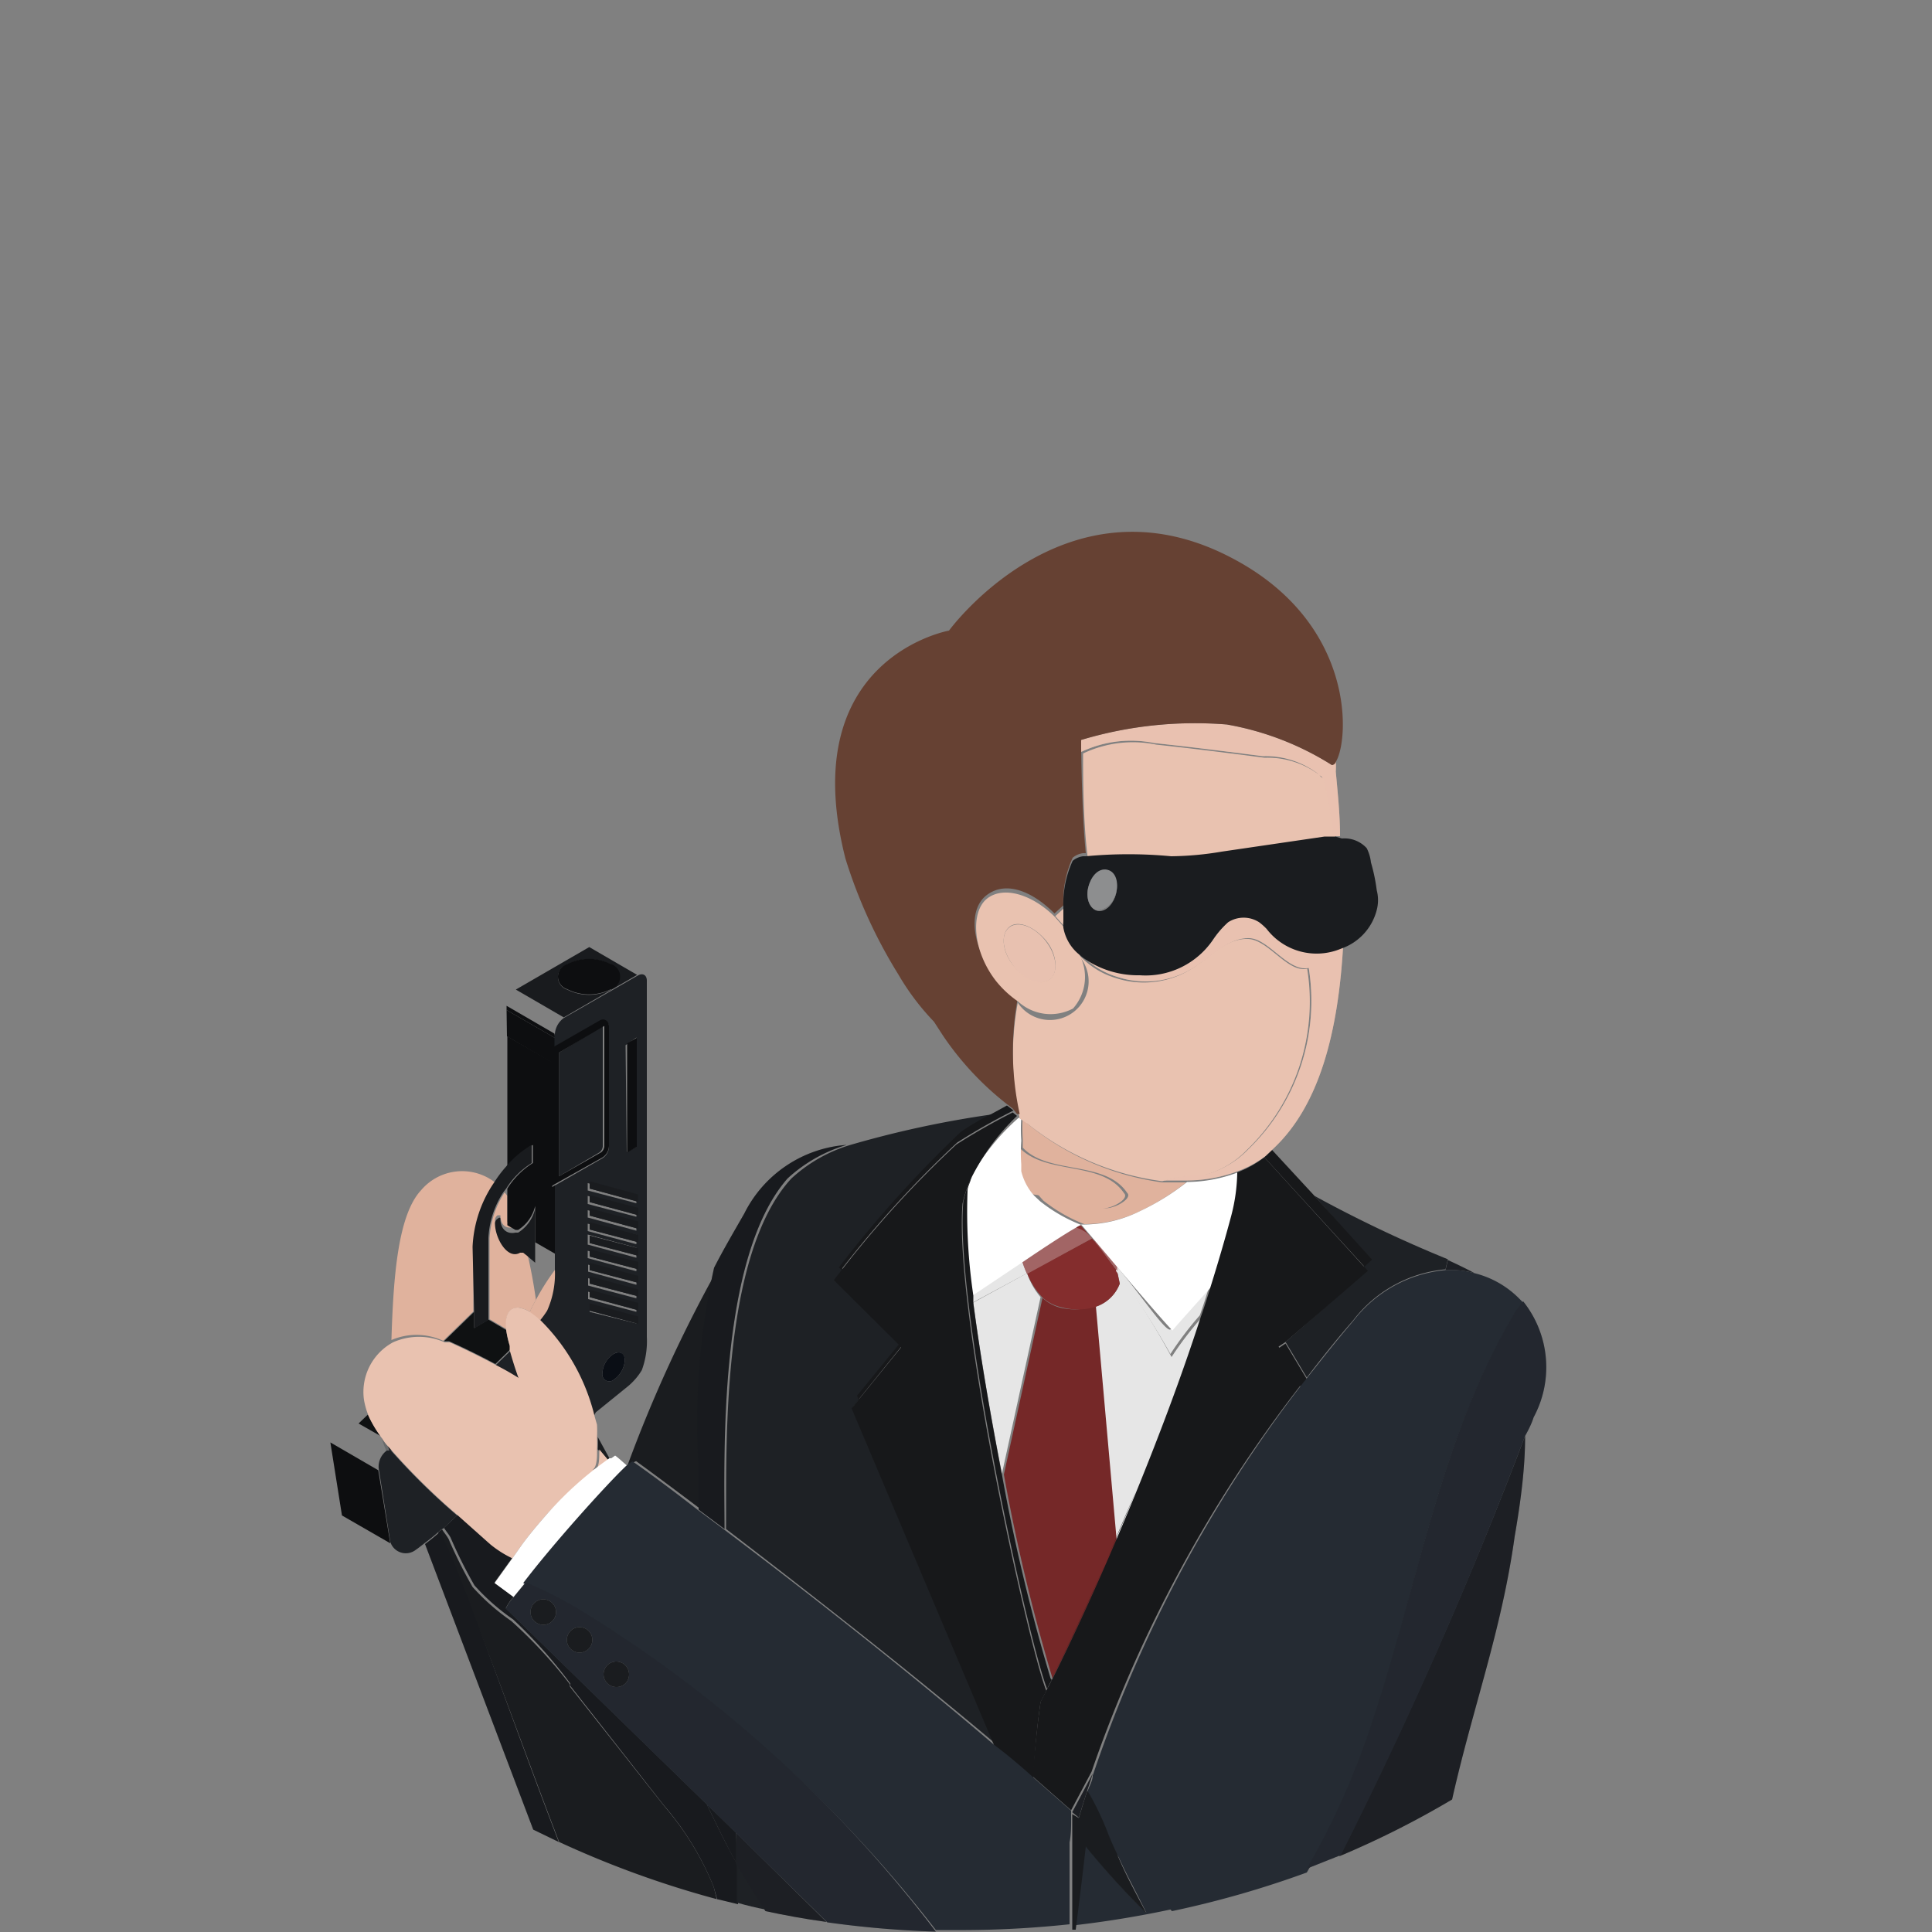 <svg xmlns="http://www.w3.org/2000/svg" viewBox="0 0 50 50"><rect x="0" y="0" width="50" height="50" fill="#808080" stroke="none"/><defs><style>.cls-1{isolation:isolate;}.cls-2{fill:none;}.cls-3{fill:#e0b29d;}.cls-11,.cls-18,.cls-4{fill:#1a1c1f;}.cls-5{fill:#13161b;}.cls-11,.cls-23,.cls-5{opacity:0.2;}.cls-11,.cls-18,.cls-21,.cls-23,.cls-5,.cls-9{mix-blend-mode:multiply;}.cls-6,.cls-9{fill:#e6e6e6;}.cls-7{fill:#752828;}.cls-8{fill:#842d2d;}.cls-9{opacity:0.3;}.cls-10{fill:#1e2125;}.cls-12,.cls-24{fill:#fff;}.cls-13{fill:#17181a;}.cls-14{fill:#252b33;}.cls-15{fill:#0f1112;}.cls-16{fill:#0d0e10;}.cls-17{fill:#191b1e;}.cls-19{fill:#0a0e15;}.cls-20,.cls-21,.cls-23{fill:#e9c2b0;}.cls-21{opacity:0.4;}.cls-22{fill:#664133;}.cls-24{opacity:0.5;}</style></defs><title>man-1</title><g class="cls-1"><g id="Layer_1" data-name="Layer 1"><polygon class="cls-2" points="14.36 26.86 14.36 26.81 14.36 26.86 14.36 27.1 14.36 27.1 14.36 26.86"/><path class="cls-2" d="M36.53,18.05h0a25,25,0,0,0-25,25h0A25,25,0,0,0,25.33,65.4L22.53,58l-.18.14-.07.05a.42.42,0,0,1-.66-.21h0l-1.24-.72-.31-1.9,1.25.72a.52.52,0,0,1,.21-.46h0a2,2,0,0,1-.14-.39h0l-.58-.33.24-.23a2,2,0,0,1-.13-.44,1.46,1.46,0,0,1,.75-1.49c0-1.6.16-3.23.77-3.88a1.39,1.39,0,0,1,1.91-.2,3,3,0,0,1,.3-.4V44.08l1.24.72a.56.56,0,0,1,.24-.42L28,43.29c.13-.08.24,0,.24.13v.79l0,7.85v.58a2.17,2.17,0,0,1-.13.86,1.65,1.65,0,0,1-.35.41l-.84.68-.06.11.06.21a2.91,2.91,0,0,1,0,.33l.33.58.1-.07c.11.08.21.18.32.27a35.94,35.94,0,0,1,2.29-5.16c.24-.47.51-.93.78-1.4a3.22,3.22,0,0,1,2.65-1.78,26.36,26.36,0,0,1,3.67-.79l.42-.23a7.77,7.77,0,0,1-1.63-1.75l-.24-.37a6.39,6.39,0,0,1-.92-1.22,12.93,12.93,0,0,1-1.37-3c-1.36-5.19,2.68-5.9,2.68-5.9s3-4.12,7.28-1.9c3.24,1.67,3.08,4.69,2.74,5.28a2.26,2.26,0,0,1,0,.29c.05.55.08,1.11.11,1.67a.78.78,0,0,1,.64.25,1.07,1.07,0,0,1,.16.36,4.61,4.61,0,0,1,.15.72,1,1,0,0,1,0,.51h0a1.43,1.43,0,0,1-.92,1c-.13,2.22-.62,4.14-1.81,5.25L45.55,49A33.48,33.48,0,0,0,49,50.64c.26.12.49.23.69.34a2.45,2.45,0,0,1,1.13.65l.13.13a2.73,2.73,0,0,1,.27,3c0,.1-.1.27-.18.48,0,.77-.14,1.62-.27,2.6-.34,2.45-1.08,4.41-1.62,6.81A25,25,0,0,0,61.53,43.05h0A25,25,0,0,0,36.53,18.05ZM26.12,44.38l-1.24-.72,1.9-1.1,1.24.72Z" transform="translate(-11.53 -18.05)"/><path class="cls-2" d="M25.17,50.46c.09.38.17.8.23,1.23a6,6,0,0,1,.51-.79h0c0-.22,0-.39,0-.41v0l-.52-.3v.46Z" transform="translate(-11.53 -18.05)"/><path class="cls-2" d="M24.66,48.81l-.07.09.07.09Z" transform="translate(-11.53 -18.05)"/><path class="cls-3" d="M23,52.75l.78-.76h0V50.32a3.2,3.2,0,0,1,.56-1.67,1.39,1.39,0,0,0-1.91.2c-.61.65-.72,2.28-.77,3.88A1.64,1.64,0,0,1,23,52.75Z" transform="translate(-11.53 -18.05)"/><path class="cls-3" d="M24.94,51.89a.79.79,0,0,1,.3.11c.05-.1.1-.21.16-.31-.06-.43-.14-.85-.23-1.23l-.1-.08-.08,0c-.33.19-.65-.38-.65-.76a.15.15,0,0,1,.07-.12s.07,0,.07,0c0,.27.17.38.39.29l-.21-.12V49l-.07-.09a2.37,2.37,0,0,0-.39,1.19v2.09l0,0,.46.27C24.6,52.2,24.63,51.91,24.94,51.89Z" transform="translate(-11.53 -18.05)"/><path class="cls-3" d="M25.4,51.69c-.06.1-.11.21-.16.31s.18.13.28.22a2.48,2.48,0,0,0,.19-.26,2.33,2.33,0,0,0,.2-1.07h0A6,6,0,0,0,25.4,51.69Z" transform="translate(-11.53 -18.05)"/><path class="cls-4" d="M28,55.87s.65.47,1.68,1.25c0-.36,0-.72,0-1.07a18.49,18.49,0,0,1,.44-5.19A35.94,35.94,0,0,0,27.76,56h0C27.87,55.92,28,55.85,28,55.87Z" transform="translate(-11.53 -18.05)"/><path class="cls-4" d="M27.29,55.86l.05,0L27,55.24a3.16,3.16,0,0,1,0,.32Z" transform="translate(-11.53 -18.05)"/><path class="cls-4" d="M30,66.88a7.59,7.59,0,0,0-1.28-2.09L26.28,61.7l0-.06A12.28,12.28,0,0,0,24.76,60a5.67,5.67,0,0,1-1-.88,12,12,0,0,1-.62-1.24c-.05-.09-.12-.17-.17-.25a.39.39,0,0,0-.1.08,9.68,9.68,0,0,1,.42.94C24,60.26,25,63.12,26,65.72a25.39,25.39,0,0,0,4.08,1.48Z" transform="translate(-11.53 -18.05)"/><path class="cls-5" d="M21.61,55.59l-.06-.16a1.3,1.3,0,0,1-.15-.2,2,2,0,0,0,.14.39l0,0Z" transform="translate(-11.53 -18.05)"/><path class="cls-4" d="M29.61,56.05c0,.35,0,.71,0,1.07l.67.5c0-1.83-.18-7,1.63-9.07a3.9,3.9,0,0,1,1.53-.87,3.22,3.22,0,0,0-2.65,1.78c-.27.47-.54.93-.78,1.4A18.49,18.49,0,0,0,29.61,56.05Z" transform="translate(-11.53 -18.05)"/><path class="cls-5" d="M29.61,56.05c0,.35,0,.71,0,1.07l.67.5c0-1.83-.18-7,1.63-9.07a3.9,3.9,0,0,1,1.53-.87,3.22,3.22,0,0,0-2.65,1.78c-.27.47-.54.93-.78,1.4A18.49,18.49,0,0,0,29.61,56.05Z" transform="translate(-11.53 -18.05)"/><path class="cls-4" d="M22.92,57.69a5,5,0,0,1-.39.32l2.8,7.39.66.32c-1-2.6-2-5.46-2.65-7.09A9.68,9.68,0,0,0,22.92,57.69Z" transform="translate(-11.53 -18.05)"/><path class="cls-5" d="M22.92,57.69a5,5,0,0,1-.39.32l2.8,7.39.66.32c-1-2.6-2-5.46-2.65-7.09A9.68,9.68,0,0,0,22.92,57.69Z" transform="translate(-11.53 -18.05)"/><path class="cls-4" d="M21.55,55.43l.06.16a.06.06,0,0,1,.06,0Z" transform="translate(-11.53 -18.05)"/><path class="cls-5" d="M21.55,55.43l.06.16a.06.06,0,0,1,.06,0Z" transform="translate(-11.53 -18.05)"/><path class="cls-4" d="M29.82,64.74l-5.2-5.07a1.13,1.13,0,0,1,.2-.29L24.33,59l.46-.64a2.77,2.77,0,0,1-.58-.37l-.83-.74-.36.34c.05.08.12.16.17.25a12,12,0,0,0,.62,1.24,5.67,5.67,0,0,0,1,.88,12.28,12.28,0,0,1,1.48,1.66l0,.06,2.42,3.09A7.59,7.59,0,0,1,30,66.88l.09.32.54.13c0-.35,0-.7,0-1C30.32,65.79,30.07,65.26,29.82,64.74Z" transform="translate(-11.53 -18.05)"/><path class="cls-5" d="M29.82,64.74l-5.2-5.07a1.13,1.13,0,0,1,.2-.29L24.33,59l.46-.64a2.77,2.77,0,0,1-.58-.37l-.83-.74-.36.34c.05.08.12.16.17.25a12,12,0,0,0,.62,1.24,5.67,5.67,0,0,0,1,.88,12.28,12.28,0,0,1,1.48,1.66l0,.06,2.42,3.09A7.59,7.59,0,0,1,30,66.88l.09.32.54.13c0-.35,0-.7,0-1C30.32,65.79,30.07,65.26,29.82,64.74Z" transform="translate(-11.53 -18.05)"/><path class="cls-6" d="M38.11,51l-1.39.76c.18,1.37.45,2.94.74,4.43l1-4.57A1.89,1.89,0,0,1,38.11,51Z" transform="translate(-11.53 -18.05)"/><path class="cls-6" d="M37.92,47.76h0v-.22a4.14,4.14,0,0,0,0,.61c0,.07,0,.12,0,.18,0-.16,0-.34,0-.56Z" transform="translate(-11.53 -18.05)"/><path class="cls-6" d="M40.44,50.94l.07.33a1,1,0,0,1-.66.61L40.39,58c.17-.42.36-.85.55-1.3.57-1.4,1.16-2.95,1.67-4.53a8.65,8.65,0,0,0-.76,1A18.08,18.08,0,0,0,40.44,50.94Z" transform="translate(-11.53 -18.05)"/><polygon class="cls-6" points="27.99 31.7 27.98 31.7 27.97 31.7 27.99 31.71 27.99 31.7"/><path class="cls-7" d="M39,51.9a1.06,1.06,0,0,1-.49-.26l-1,4.57a48.48,48.48,0,0,0,1.26,5.28v0c.29-.56.92-1.86,1.66-3.57l-.54-6.08A1.61,1.61,0,0,1,39,51.9Z" transform="translate(-11.53 -18.05)"/><path class="cls-8" d="M39.79,50.1h0l-.29-.34h0a.42.42,0,0,0-.13.07A.76.76,0,0,1,39.79,50.1Z" transform="translate(-11.53 -18.05)"/><path class="cls-8" d="M39.79,50.1,38.11,51a1.89,1.89,0,0,0,.39.62,1.06,1.06,0,0,0,.49.26,1.61,1.61,0,0,0,.86,0,1,1,0,0,0,.66-.61l-.07-.33c-.19-.24-.36-.5-.56-.74Z" transform="translate(-11.53 -18.05)"/><path class="cls-6" d="M38.11,51a2.3,2.3,0,0,1-.12-.31l-1.29.87c0,.07,0,.13,0,.2Z" transform="translate(-11.53 -18.05)"/><path class="cls-9" d="M38.11,51a2.3,2.3,0,0,1-.12-.31l-1.29.87c0,.07,0,.13,0,.2Z" transform="translate(-11.53 -18.05)"/><path class="cls-6" d="M40.41,50.8l0,.14a18.08,18.08,0,0,1,1.41,2.15,8.65,8.65,0,0,1,.76-1c.09-.25.17-.51.25-.77-.48.57-.9,1-1,1.13S41.08,51.59,40.41,50.8Z" transform="translate(-11.53 -18.05)"/><path class="cls-9" d="M40.41,50.8l0,.14a18.08,18.08,0,0,1,1.41,2.15,8.65,8.65,0,0,1,.76-1c.09-.25.17-.51.25-.77-.48.57-.9,1-1,1.13S41.08,51.59,40.41,50.8Z" transform="translate(-11.53 -18.05)"/><path class="cls-8" d="M39.79,50.1a.76.76,0,0,0-.42-.28c-.27.15-.82.51-1.38.89a2.3,2.3,0,0,0,.12.31Z" transform="translate(-11.53 -18.05)"/><path class="cls-9" d="M39.79,50.1a.76.76,0,0,0-.42-.28c-.27.15-.82.51-1.38.89a2.3,2.3,0,0,0,.12.31Z" transform="translate(-11.53 -18.05)"/><path class="cls-8" d="M39.88,50.2c.2.24.37.5.56.74l0-.14-.6-.71h0Z" transform="translate(-11.53 -18.05)"/><path class="cls-9" d="M39.88,50.2c.2.24.37.5.56.74l0-.14-.6-.71h0Z" transform="translate(-11.53 -18.05)"/><path class="cls-3" d="M37.91,47.68v0Z" transform="translate(-11.53 -18.05)"/><path class="cls-3" d="M40.62,48.93c-.57-.85-2-.46-2.7-1.17,0,.22,0,.4,0,.56a1.46,1.46,0,0,0,.34.64c.54.08,1.08.2,1.61.32C40.09,49.46,40.8,49.1,40.62,48.93Z" transform="translate(-11.53 -18.05)"/><polygon class="cls-3" points="27.98 31.7 27.98 31.7 27.99 31.7 27.98 31.7"/><path class="cls-3" d="M38.12,47.13,38,46.94a4.3,4.3,0,0,0,0,.59v.22h0c.66.71,2.13.32,2.7,1.17.18.17-.53.53-.71.35-.53-.12-1.07-.24-1.61-.32l.15.17a4.12,4.12,0,0,0,1.06.61A3.29,3.29,0,0,0,41,49.41a6.28,6.28,0,0,0,1.23-.76l-.62,0A7,7,0,0,1,38.12,47.13Z" transform="translate(-11.53 -18.05)"/><path class="cls-10" d="M30.32,57.62c1.84,1.41,4.51,3.48,7,5.58l-3.7-8.75.15-.19,0-.09,1.1-1.37-1.68-1.67.17-.22-.06-.06a29.92,29.92,0,0,1,3.16-3.51,6,6,0,0,1,.75-.45,26.36,26.36,0,0,0-3.67.79,3.9,3.9,0,0,0-1.53.87C30.14,50.57,30.34,55.79,30.32,57.62Z" transform="translate(-11.53 -18.05)"/><path class="cls-10" d="M30.6,66.29c0,.34,0,.69,0,1q.38.11.75.18C31.1,67.1,30.84,66.71,30.6,66.29Z" transform="translate(-11.53 -18.05)"/><path class="cls-10" d="M47,50.66l-.2.18.09.1L44.8,52.78l.55.92c.38-.5.78-1,1.2-1.48a3.4,3.4,0,0,1,2.39-1.32l.06-.26A33.48,33.48,0,0,1,45.55,49Z" transform="translate(-11.53 -18.05)"/><path class="cls-4" d="M30.58,65.48l-.76-.74c.25.52.5,1.05.78,1.55C30.6,66,30.59,65.75,30.58,65.48Z" transform="translate(-11.53 -18.05)"/><path class="cls-5" d="M30.58,65.48l-.76-.74c.25.52.5,1.05.78,1.55C30.6,66,30.59,65.75,30.58,65.48Z" transform="translate(-11.53 -18.05)"/><path class="cls-11" d="M30.58,65.48l-.76-.74c.25.52.5,1.05.78,1.55C30.6,66,30.59,65.75,30.58,65.48Z" transform="translate(-11.53 -18.05)"/><path class="cls-10" d="M51,55.21a111.43,111.43,0,0,1-4.81,10.88,23.45,23.45,0,0,0,2.92-1.47c.54-2.4,1.28-4.36,1.62-6.81C50.9,56.83,51,56,51,55.21Z" transform="translate(-11.53 -18.05)"/><path class="cls-11" d="M51,55.21a111.43,111.43,0,0,1-4.81,10.88,23.45,23.45,0,0,0,2.92-1.47c.54-2.4,1.28-4.36,1.62-6.81C50.9,56.83,51,56,51,55.21Z" transform="translate(-11.53 -18.05)"/><path class="cls-10" d="M49.69,51c-.2-.11-.43-.22-.69-.34l-.06.26A2.34,2.34,0,0,1,49.69,51Z" transform="translate(-11.53 -18.05)"/><path class="cls-11" d="M49.69,51c-.2-.11-.43-.22-.69-.34l-.06.26A2.34,2.34,0,0,1,49.69,51Z" transform="translate(-11.53 -18.05)"/><path class="cls-10" d="M39.45,65.09c.07-.23.14-.47.22-.71s.1-.29.14-.43l-.53,1Z" transform="translate(-11.53 -18.05)"/><path class="cls-11" d="M39.45,65.09c.07-.23.14-.47.22-.71s.1-.29.14-.43l-.53,1Z" transform="translate(-11.53 -18.05)"/><path class="cls-10" d="M30.58,65.48c0,.27,0,.54,0,.81.24.42.5.81.76,1.22.52.11,1,.2,1.58.28Z" transform="translate(-11.53 -18.05)"/><path class="cls-11" d="M30.58,65.48c0,.27,0,.54,0,.81.24.42.5.81.76,1.22.52.11,1,.2,1.58.28Z" transform="translate(-11.53 -18.05)"/><path class="cls-12" d="M36.66,48.5c0,.13-.08.25-.11.37a14.77,14.77,0,0,0,.15,2.71L38,50.71c.56-.38,1.11-.74,1.38-.89a.42.42,0,0,1,.13-.07h0a4.12,4.12,0,0,1-1.06-.61L38.3,49a1.46,1.46,0,0,1-.34-.64c0-.06,0-.11,0-.18a4.14,4.14,0,0,1,0-.61,4.3,4.3,0,0,1,0-.59l0,0v0l-.07,0A5.86,5.86,0,0,0,36.66,48.5Z" transform="translate(-11.53 -18.05)"/><path class="cls-13" d="M38.72,61.49a48.48,48.48,0,0,1-1.26-5.28c-.29-1.49-.56-3.06-.74-4.43,0-.07,0-.13,0-.2a14.77,14.77,0,0,1-.15-2.71c0-.12.07-.24.11-.37a3.11,3.11,0,0,0-.22.65c-.23,2.75,1.72,11.51,2.17,12.61a1.76,1.76,0,0,1,.12-.23Z" transform="translate(-11.53 -18.05)"/><path class="cls-13" d="M36.4,47.34a29.92,29.92,0,0,0-3.16,3.51l.06.06a27.27,27.27,0,0,1,3-3.29,16.47,16.47,0,0,1,1.46-.83l-.17-.13-.42.23A6,6,0,0,0,36.4,47.34Z" transform="translate(-11.53 -18.05)"/><polygon class="cls-13" points="23.29 34.76 22.18 36.12 22.22 36.22 23.35 34.82 23.29 34.76"/><path class="cls-12" d="M39.51,49.74h0l.29.34.6.71c.67.79,1.47,1.72,1.48,1.69s.49-.56,1-1.13c.19-.61.37-1.22.53-1.82a4.67,4.67,0,0,0,.16-1.14,3.78,3.78,0,0,1-1.32.25,6.28,6.28,0,0,1-1.23.76A3.29,3.29,0,0,1,39.51,49.74Z" transform="translate(-11.53 -18.05)"/><path class="cls-13" d="M44.25,48l2.59,2.83.2-.18L45.55,49l-1.1-1.19-.19.18Z" transform="translate(-11.53 -18.05)"/><path class="cls-13" d="M38.73,61.53a1.76,1.76,0,0,0-.12.23h0v0c.38-.72,1.32-2.69,2.33-5.15-.19.45-.38.88-.55,1.3C39.65,59.67,39,61,38.73,61.53Z" transform="translate(-11.53 -18.05)"/><path class="cls-13" d="M44.62,52.94l.57,1,.16-.2-.55-.92Z" transform="translate(-11.53 -18.05)"/><path class="cls-13" d="M38.46,62.1l.15-.29v0h0c-.45-1.1-2.4-9.86-2.17-12.61a3.11,3.11,0,0,1,.22-.65,5.86,5.86,0,0,1,1.19-1.62l-.11-.09a16.47,16.47,0,0,0-1.46.83,27.27,27.27,0,0,0-3,3.29l-.17.22,1.68,1.67.06.07-1.13,1.39-.15.19,3.7,8.75c.32.27.65.55,1,.83C38.31,63.37,38.37,62.72,38.46,62.1Z" transform="translate(-11.53 -18.05)"/><path class="cls-13" d="M44.8,52.78l2.13-1.84-.09-.1L44.25,48a2.67,2.67,0,0,1-.7.39,4.67,4.67,0,0,1-.16,1.14c-.16.6-.34,1.21-.53,1.82-.08.26-.16.52-.25.77-.51,1.58-1.1,3.13-1.67,4.53-1,2.46-1.95,4.43-2.33,5.15l-.15.29c-.09.62-.15,1.27-.21,1.93l1,.88,0,0,.53-1A34.79,34.79,0,0,1,45.19,53.9l-.57-1Z" transform="translate(-11.53 -18.05)"/><path class="cls-14" d="M50.72,52.07a2.06,2.06,0,0,1,.23-.31l-.13-.13A2.45,2.45,0,0,0,49.69,51a2.34,2.34,0,0,0-.75-.08,3.4,3.4,0,0,0-2.39,1.32c-.42.49-.82,1-1.2,1.48l-.16.2A34.79,34.79,0,0,0,39.81,64c0,.14-.1.29-.14.43l.1.17a7.64,7.64,0,0,1,.46,1c.06.15.13.3.2.45.53.51,1,1,1.43,1.46a25.5,25.5,0,0,0,3.49-1,19.82,19.82,0,0,0,1.71-3.86C48.23,59.05,48.81,55.26,50.72,52.07Z" transform="translate(-11.53 -18.05)"/><path class="cls-15" d="M20.81,54.89l.58.33a3.11,3.11,0,0,1-.34-.56Z" transform="translate(-11.53 -18.05)"/><path class="cls-15" d="M24.72,52.87a2.69,2.69,0,0,1-.09-.4l-.46-.27-.37.22V52h0l-.78.76.13,0c.36.16.77.36,1.2.59l.41-.4Z" transform="translate(-11.53 -18.05)"/><polygon class="cls-16" points="9.79 38.05 8.55 37.33 8.85 39.22 10.1 39.94 9.79 38.05 9.79 38.05"/><path class="cls-16" d="M25.32,47.68v.47a2.08,2.08,0,0,0-.66.66v.95l.21.12.07,0a1,1,0,0,0,.44-.62v.94l.52.3V48.72l-.08.05V45.54l-1.16-.67v3.38A2.51,2.51,0,0,1,25.32,47.68Z" transform="translate(-11.53 -18.05)"/><path class="cls-17" d="M24.48,49.59s0-.06-.07,0a.15.15,0,0,0-.07.12c0,.38.32.95.65.76l.08,0,.1.08.21.18v-1.4a1,1,0,0,1-.44.62l-.07,0C24.65,50,24.48,49.86,24.48,49.59Z" transform="translate(-11.53 -18.05)"/><path class="cls-17" d="M23.8,52v.43l.37-.22,0,0V50.09a2.37,2.37,0,0,1,.39-1.19l.07-.09a2.08,2.08,0,0,1,.66-.66v-.47a2.51,2.51,0,0,0-.67.57,3,3,0,0,0-.3.4,3.2,3.2,0,0,0-.56,1.67Z" transform="translate(-11.53 -18.05)"/><polygon class="cls-16" points="14.28 27.15 14.36 27.1 14.36 26.86 13.11 26.14 13.12 26.82 14.28 27.5 14.28 27.15"/><polygon class="cls-16" points="14.36 26.81 14.35 26.75 14.35 26.75 13.11 26.03 13.11 26.14 14.36 26.86 14.36 26.81"/><path class="cls-17" d="M24.88,43.66l1.24.72,1.9-1.1-1.24-.72Zm2.46,0a1.25,1.25,0,0,1-1.13,0,.34.34,0,0,1,0-.65,1.25,1.25,0,0,1,1.13,0A.34.34,0,0,1,27.34,43.61Z" transform="translate(-11.53 -18.05)"/><path class="cls-16" d="M26.21,43a.34.34,0,0,0,0,.65,1.25,1.25,0,0,0,1.13,0,.34.34,0,0,0,0-.65A1.25,1.25,0,0,0,26.21,43Z" transform="translate(-11.53 -18.05)"/><path class="cls-10" d="M27.05,47.87a.22.22,0,0,0,.08-.15V44.6L26,45.29v3.2Z" transform="translate(-11.53 -18.05)"/><path class="cls-10" d="M24.75,53l-.41.4a7.44,7.44,0,0,1,.66.38C24.9,53.5,24.82,53.24,24.75,53Z" transform="translate(-11.53 -18.05)"/><path class="cls-10" d="M23,57.61l.36-.34a17.1,17.1,0,0,1-1.71-1.68.06.06,0,0,0-.06,0h-.05l0,0h0a.52.52,0,0,0-.21.46h0l.3,1.9h0a.42.42,0,0,0,.66.21l.07-.05.18-.14a5,5,0,0,0,.39-.32A.39.39,0,0,1,23,57.61Z" transform="translate(-11.53 -18.05)"/><path class="cls-10" d="M25.88,44.86v.29l1.17-.67a.15.15,0,0,1,.17,0,.18.18,0,0,1,.07.15v3.1a.37.37,0,0,1-.16.29l-1.24.71v1.76s0,.19,0,.41a2.33,2.33,0,0,1-.2,1.07,2.48,2.48,0,0,1-.19.26,5.23,5.23,0,0,1,1.39,2.48l.06-.11.84-.68a1.65,1.65,0,0,0,.35-.41,2.17,2.17,0,0,0,.13-.86v-.58l0-7.85v-.79c0-.15-.11-.21-.24-.13l-1.9,1.09a.56.56,0,0,0-.24.42h0Zm1.53,8.9a.18.18,0,0,1-.29-.17.63.63,0,0,1,.29-.5c.16-.1.29,0,.29.16A.66.66,0,0,1,27.41,53.76ZM28,52.3,26.79,52v-.19l1.25.33ZM28,52l-1.25-.33v-.19l1.25.33Zm0-.35-1.25-.33v-.19l1.25.33Zm0-.35-1.25-.34v-.18l1.26.33Zm0-.35-1.26-.34v-.19l1.26.34Zm0-.35-1.26-.34V50l1.26.34Zm0-.35-1.26-.34v-.19L28,50Zm0-.35-1.26-.34v-.19l1.26.34Zm0-.36-1.26-.33V49l1.26.34ZM28,49v.19l-1.26-.33v-.19Zm-.28-3.9L28,44.9v2.83l-.25.14Z" transform="translate(-11.53 -18.05)"/><polygon class="cls-10" points="15.26 30.76 16.51 31.1 16.51 30.91 15.26 30.57 15.26 30.76"/><polygon class="cls-18" points="15.26 30.76 16.51 31.1 16.51 30.91 15.26 30.57 15.26 30.76"/><polygon class="cls-10" points="15.26 31.11 16.52 31.45 16.52 31.26 15.26 30.93 15.26 31.11"/><polygon class="cls-18" points="15.26 31.11 16.52 31.45 16.52 31.26 15.26 30.93 15.26 31.11"/><polygon class="cls-10" points="15.26 31.46 16.52 31.8 16.52 31.61 15.26 31.27 15.26 31.46"/><polygon class="cls-18" points="15.26 31.46 16.52 31.8 16.52 31.61 15.26 31.27 15.26 31.46"/><polygon class="cls-10" points="15.26 31.82 16.52 32.15 16.52 31.96 15.26 31.63 15.26 31.82"/><polygon class="cls-18" points="15.26 31.82 16.52 32.15 16.52 31.96 15.26 31.63 15.26 31.82"/><polygon class="cls-10" points="15.26 32.17 16.52 32.5 16.52 32.31 15.26 31.98 15.26 32.17"/><polygon class="cls-18" points="15.26 32.17 16.52 32.5 16.52 32.31 15.26 31.98 15.26 32.17"/><polygon class="cls-10" points="15.26 32.52 16.52 32.85 16.52 32.66 15.26 32.33 15.26 32.52"/><polygon class="cls-18" points="15.26 32.52 16.52 32.85 16.52 32.66 15.26 32.33 15.26 32.52"/><polygon class="cls-10" points="15.26 32.68 15.26 32.87 16.52 33.2 16.52 33.02 15.26 32.68"/><polygon class="cls-18" points="15.26 32.68 15.26 32.87 16.52 33.2 16.52 33.02 15.26 32.68"/><polygon class="cls-10" points="15.26 33.03 15.26 33.22 16.52 33.55 16.52 33.37 15.26 33.03"/><polygon class="cls-18" points="15.26 33.03 15.26 33.22 16.52 33.55 16.52 33.37 15.26 33.03"/><polygon class="cls-10" points="15.26 33.38 15.26 33.57 16.52 33.91 16.52 33.72 15.26 33.38"/><polygon class="cls-18" points="15.26 33.38 15.26 33.57 16.52 33.91 16.52 33.72 15.26 33.38"/><polygon class="cls-10" points="15.26 33.73 15.26 33.92 16.52 34.26 16.52 34.07 15.26 33.73"/><polygon class="cls-18" points="15.26 33.73 15.26 33.92 16.52 34.26 16.52 34.07 15.26 33.73"/><path class="cls-16" d="M27.13,48a.37.37,0,0,0,.16-.29v-3.1a.18.18,0,0,0-.07-.15.15.15,0,0,0-.17,0l-1.17.67h0l-.08.05v3.57l.08-.05ZM26,45.29l1.17-.69v3.12a.22.22,0,0,1-.08.15L26,48.49v-3.2Z" transform="translate(-11.53 -18.05)"/><polygon class="cls-16" points="16.48 26.86 16.23 27 16.23 29.83 16.48 29.68 16.48 26.86"/><path class="cls-19" d="M27.41,53.09a.63.63,0,0,0-.29.5.18.18,0,0,0,.29.17.66.66,0,0,0,.29-.51C27.7,53.07,27.57,53,27.41,53.09Z" transform="translate(-11.53 -18.05)"/><path class="cls-20" d="M21.67,55.59a17.1,17.1,0,0,0,1.71,1.68l.83.74a2.77,2.77,0,0,0,.58.37l.26-.37c.2-.27.42-.53.64-.78a9.06,9.06,0,0,1,1.6-1.37l-.25-.3c0,.3,0,.58-.2.51l-.65-.31s0,.06,0,0a6.44,6.44,0,0,1-1.16-2,7.44,7.44,0,0,0-.66-.38c-.43-.23-.84-.43-1.2-.59l-.13,0a1.64,1.64,0,0,0-1.34,0,1.46,1.46,0,0,0-.75,1.49,2,2,0,0,0,.13.44,3.11,3.11,0,0,0,.34.56h0a1.3,1.3,0,0,0,.15.2Z" transform="translate(-11.53 -18.05)"/><path class="cls-20" d="M25.52,52.22c-.1-.09-.2-.16-.28-.22a.79.79,0,0,0-.3-.11c-.31,0-.34.31-.31.58a2.69,2.69,0,0,0,.09.4l0,.12c.07.25.15.51.25.78a6.44,6.44,0,0,0,1.16,2c.07,0,0,0,0,0l.65.31c.17.07.21-.21.2-.51a3.16,3.16,0,0,0,0-.32,2.91,2.91,0,0,0,0-.33l-.06-.21A5.23,5.23,0,0,0,25.52,52.22Z" transform="translate(-11.53 -18.05)"/><path class="cls-12" d="M25.69,57.23c-.22.25-.44.51-.64.78l-.26.37-.46.64.49.36.32-.39c.76-.92,2.13-2.49,2.63-3h0c-.11-.09-.21-.19-.32-.27l-.1.07-.05,0A9.06,9.06,0,0,0,25.69,57.23Z" transform="translate(-11.53 -18.05)"/><path class="cls-14" d="M39.25,64.91l-1-.88c-.31-.28-.64-.56-1-.83-2.46-2.1-5.13-4.17-7-5.58l-.67-.5c-1-.78-1.68-1.25-1.68-1.25s-.1.05-.2.15c-.5.48-1.87,2-2.63,3a10.84,10.84,0,0,1,1.51.79A33.48,33.48,0,0,1,35.75,68l.78,0h0a26.41,26.41,0,0,0,2.68-.15c0-.71,0-1.41,0-2.12C39.26,65.49,39.25,65.2,39.25,64.91Z" transform="translate(-11.53 -18.05)"/><path class="cls-14" d="M40.43,66c.23.53.5,1,.77,1.56a21.85,21.85,0,0,1-1.64-1.83c-.08.72-.17,1.43-.26,2.15.87-.1,1.72-.24,2.56-.42C41.44,67,41,66.52,40.43,66Z" transform="translate(-11.53 -18.05)"/><path class="cls-20" d="M41.84,40.24a8.29,8.29,0,0,0,1.31-.12l2.66-.39.28,0a11.72,11.72,0,0,0-.22-1.32c0-.1-.06-.21-.15-.25h0l-.05-.06a2.24,2.24,0,0,0-1.41-.44c-.93-.12-1.87-.24-2.81-.34a3,3,0,0,0-1.89.23c0,.56,0,1.78.12,2.69A11.68,11.68,0,0,1,41.84,40.24Z" transform="translate(-11.53 -18.05)"/><path class="cls-20" d="M39.07,42.05a.78.78,0,0,1,0-.16v-.34l-.23.21.24.27Z" transform="translate(-11.53 -18.05)"/><path class="cls-20" d="M38.12,47.13a7,7,0,0,0,3.49,1.49l0,0a4.17,4.17,0,0,1,1.06-.15,2.37,2.37,0,0,0,1.12-.65,5.34,5.34,0,0,0,1.57-4.7c-.51.11-1-.75-1.53-.77s-.89.39-1.31.67a2.34,2.34,0,0,1-2.12.34,2.1,2.1,0,0,1-.87-.52l-.13-.11A1,1,0,1,1,37.87,44a7.56,7.56,0,0,0,.05,3l0,0Z" transform="translate(-11.53 -18.05)"/><path class="cls-20" d="M44.33,42.07a1.54,1.54,0,0,0-.19-.17.74.74,0,0,0-.81,0,2.43,2.43,0,0,0-.39.45,2.1,2.1,0,0,1-1.89.92,2.46,2.46,0,0,1-1.48-.46,2.1,2.1,0,0,0,.87.52A2.34,2.34,0,0,0,42.56,43c.42-.28.81-.69,1.31-.67s1,.88,1.53.77a5.34,5.34,0,0,1-1.57,4.7,2.37,2.37,0,0,1-1.12.65,4.17,4.17,0,0,0-1.06.15l0,0,.62,0a3.78,3.78,0,0,0,1.32-.25,2.67,2.67,0,0,0,.7-.39h0l.19-.18c1.19-1.11,1.68-3,1.81-5.25a1.63,1.63,0,0,1-1.93-.51Z" transform="translate(-11.53 -18.05)"/><path class="cls-21" d="M44.33,42.07a1.54,1.54,0,0,0-.19-.17.74.74,0,0,0-.81,0,2.43,2.43,0,0,0-.39.45,2.1,2.1,0,0,1-1.89.92,2.46,2.46,0,0,1-1.48-.46,2.1,2.1,0,0,0,.87.52A2.34,2.34,0,0,0,42.56,43c.42-.28.81-.69,1.31-.67s1,.88,1.53.77a5.34,5.34,0,0,1-1.57,4.7,2.37,2.37,0,0,1-1.12.65,4.17,4.17,0,0,0-1.06.15l0,0,.62,0a3.78,3.78,0,0,0,1.32-.25,2.67,2.67,0,0,0,.7-.39h0l.19-.18c1.19-1.11,1.68-3,1.81-5.25a1.63,1.63,0,0,1-1.93-.51Z" transform="translate(-11.53 -18.05)"/><path class="cls-20" d="M46,37.85a7.52,7.52,0,0,0-2.72-1.05,10.24,10.24,0,0,0-3.77.4v.31a3,3,0,0,1,1.89-.23c.94.1,1.88.22,2.81.34a2.24,2.24,0,0,1,1.41.44l.05.06h0c.09,0,.12.15.15.25a11.72,11.72,0,0,1,.22,1.32h.17c0-.56-.06-1.12-.11-1.67a2.26,2.26,0,0,0,0-.29C46.08,37.81,46,37.85,46,37.85Z" transform="translate(-11.53 -18.05)"/><path class="cls-21" d="M46,37.85a7.52,7.52,0,0,0-2.72-1.05,10.24,10.24,0,0,0-3.77.4v.31a3,3,0,0,1,1.89-.23c.94.1,1.88.22,2.81.34a2.24,2.24,0,0,1,1.41.44l.05.06h0c.09,0,.12.15.15.25a11.72,11.72,0,0,1,.22,1.32h.17c0-.56-.06-1.12-.11-1.67a2.26,2.26,0,0,0,0-.29C46.08,37.81,46,37.85,46,37.85Z" transform="translate(-11.53 -18.05)"/><path class="cls-22" d="M37.85,46.88l.07,0v0a7.56,7.56,0,0,1-.05-3,2.66,2.66,0,0,1-.58-.54c-.61-.79-.72-1.74-.23-2.12s1.17-.12,1.76.47l.23-.21a2.68,2.68,0,0,1,.24-1.23.51.51,0,0,1,.27-.12h.07c-.09-.91-.11-2.13-.12-2.69V37.2a10.24,10.24,0,0,1,3.77-.4A7.52,7.52,0,0,1,46,37.85s.08,0,.11-.1c.34-.59.5-3.61-2.74-5.28-4.28-2.22-7.28,1.9-7.28,1.9s-4,.71-2.68,5.9a12.93,12.93,0,0,0,1.37,3,6.39,6.39,0,0,0,.92,1.22l.24.37a7.77,7.77,0,0,0,1.63,1.75l.17.13Z" transform="translate(-11.53 -18.05)"/><path class="cls-20" d="M39.3,44.15a1.23,1.23,0,0,0,.14-1.44,1.16,1.16,0,0,1-.37-.66v0l-.24-.27c-.59-.59-1.34-.81-1.76-.47s-.38,1.33.23,2.12a2.66,2.66,0,0,0,.58.54A1.24,1.24,0,0,0,39.3,44.15Zm-.6-.76c-.23.18-.65,0-.94-.35s-.34-.81-.11-1,.65,0,.94.34S38.93,43.21,38.7,43.39Z" transform="translate(-11.53 -18.05)"/><path class="cls-20" d="M37.65,42.05c-.23.18-.18.62.11,1s.71.53.94.35.18-.63-.11-1S37.88,41.87,37.65,42.05Z" transform="translate(-11.53 -18.05)"/><path class="cls-23" d="M37.65,42.05c-.23.18-.18.62.11,1s.71.53.94.35.18-.63-.11-1S37.88,41.87,37.65,42.05Z" transform="translate(-11.53 -18.05)"/><path class="cls-4" d="M46.09,39.7l-.28,0-2.66.39a8.29,8.29,0,0,1-1.31.12,11.68,11.68,0,0,0-2.21,0h-.07a.51.51,0,0,0-.27.12,2.68,2.68,0,0,0-.24,1.23v.34a.78.78,0,0,0,0,.16,1.16,1.16,0,0,0,.37.66l.13.11a2.46,2.46,0,0,0,1.48.46,2.1,2.1,0,0,0,1.89-.92,2.43,2.43,0,0,1,.39-.45.74.74,0,0,1,.81,0,1.54,1.54,0,0,1,.19.17,1.63,1.63,0,0,0,1.93.51,1.43,1.43,0,0,0,.92-1h0a1,1,0,0,0,0-.51,4.61,4.61,0,0,0-.15-.72A1.07,1.07,0,0,0,46.9,40a.78.78,0,0,0-.64-.25ZM39.7,41c.08-.29.3-.49.49-.43s.3.32.22.62-.3.48-.49.43S39.62,41.28,39.7,41Z" transform="translate(-11.53 -18.05)"/><path class="cls-14" d="M51.22,54.73a2.73,2.73,0,0,0-.27-3,2.06,2.06,0,0,0-.23.31c-1.91,3.19-2.49,7-3.66,10.51a19.82,19.82,0,0,1-1.71,3.86l.88-.35A111.43,111.43,0,0,0,51,55.21C51.12,55,51.19,54.83,51.22,54.73Z" transform="translate(-11.53 -18.05)"/><path class="cls-11" d="M51.22,54.73a2.73,2.73,0,0,0-.27-3,2.06,2.06,0,0,0-.23.31c-1.91,3.19-2.49,7-3.66,10.51a19.82,19.82,0,0,1-1.71,3.86l.88-.35A111.43,111.43,0,0,0,51,55.21C51.12,55,51.19,54.83,51.22,54.73Z" transform="translate(-11.53 -18.05)"/><path class="cls-14" d="M26.65,59.78A10.84,10.84,0,0,0,25.14,59l-.32.39a1.13,1.13,0,0,0-.2.29l5.2,5.07.76.74,2.36,2.31a26,26,0,0,0,2.81.24A33.48,33.48,0,0,0,26.65,59.78Zm-1.06.32a.33.33,0,0,1-.33-.33.33.33,0,0,1,.66,0A.33.33,0,0,1,25.59,60.1Zm.94.72a.33.33,0,1,1,.33-.33A.33.33,0,0,1,26.53,60.82Zm.95.89a.33.33,0,0,1-.33-.33.33.33,0,0,1,.33-.33.33.33,0,0,1,.33.33A.32.32,0,0,1,27.48,61.71Z" transform="translate(-11.53 -18.05)"/><path class="cls-11" d="M26.65,59.78A10.84,10.84,0,0,0,25.14,59l-.32.39a1.13,1.13,0,0,0-.2.29l5.2,5.07.76.74,2.36,2.31a26,26,0,0,0,2.81.24A33.48,33.48,0,0,0,26.65,59.78Zm-1.06.32a.33.33,0,0,1-.33-.33.33.33,0,0,1,.66,0A.33.33,0,0,1,25.59,60.1Zm.94.72a.33.33,0,1,1,.33-.33A.33.33,0,0,1,26.53,60.82Zm.95.89a.33.33,0,0,1-.33-.33.33.33,0,0,1,.33-.33.33.33,0,0,1,.33.33A.32.32,0,0,1,27.48,61.71Z" transform="translate(-11.53 -18.05)"/><path class="cls-4" d="M41.2,67.57c-.27-.52-.54-1-.77-1.56-.07-.15-.14-.3-.2-.45a7.64,7.64,0,0,0-.46-1l-.1-.17c-.08.24-.15.48-.22.71L39.28,65l0,0c0,.29,0,.58,0,.87,0,.71,0,1.41,0,2.12h.09c.09-.72.18-1.43.26-2.15A21.85,21.85,0,0,0,41.2,67.57Z" transform="translate(-11.53 -18.05)"/><path class="cls-4" d="M39.92,41.61c.19,0,.41-.14.49-.43s0-.57-.22-.62-.41.14-.49.43S39.72,41.56,39.92,41.61Z" transform="translate(-11.53 -18.05)"/><path class="cls-24" d="M39.92,41.61c.19,0,.41-.14.49-.43s0-.57-.22-.62-.41.14-.49.43S39.72,41.56,39.92,41.61Z" transform="translate(-11.53 -18.05)"/><path class="cls-4" d="M25.92,59.77a.33.33,0,0,0-.66,0,.33.33,0,1,0,.66,0Z" transform="translate(-11.53 -18.05)"/><path class="cls-4" d="M26.53,60.16a.33.33,0,1,0,.33.33A.33.33,0,0,0,26.53,60.16Z" transform="translate(-11.53 -18.05)"/><path class="cls-4" d="M27.48,61.05a.33.33,0,0,0-.33.33.33.33,0,0,0,.33.33.32.32,0,0,0,.33-.33A.33.33,0,0,0,27.48,61.05Z" transform="translate(-11.53 -18.05)"/></g></g></svg>